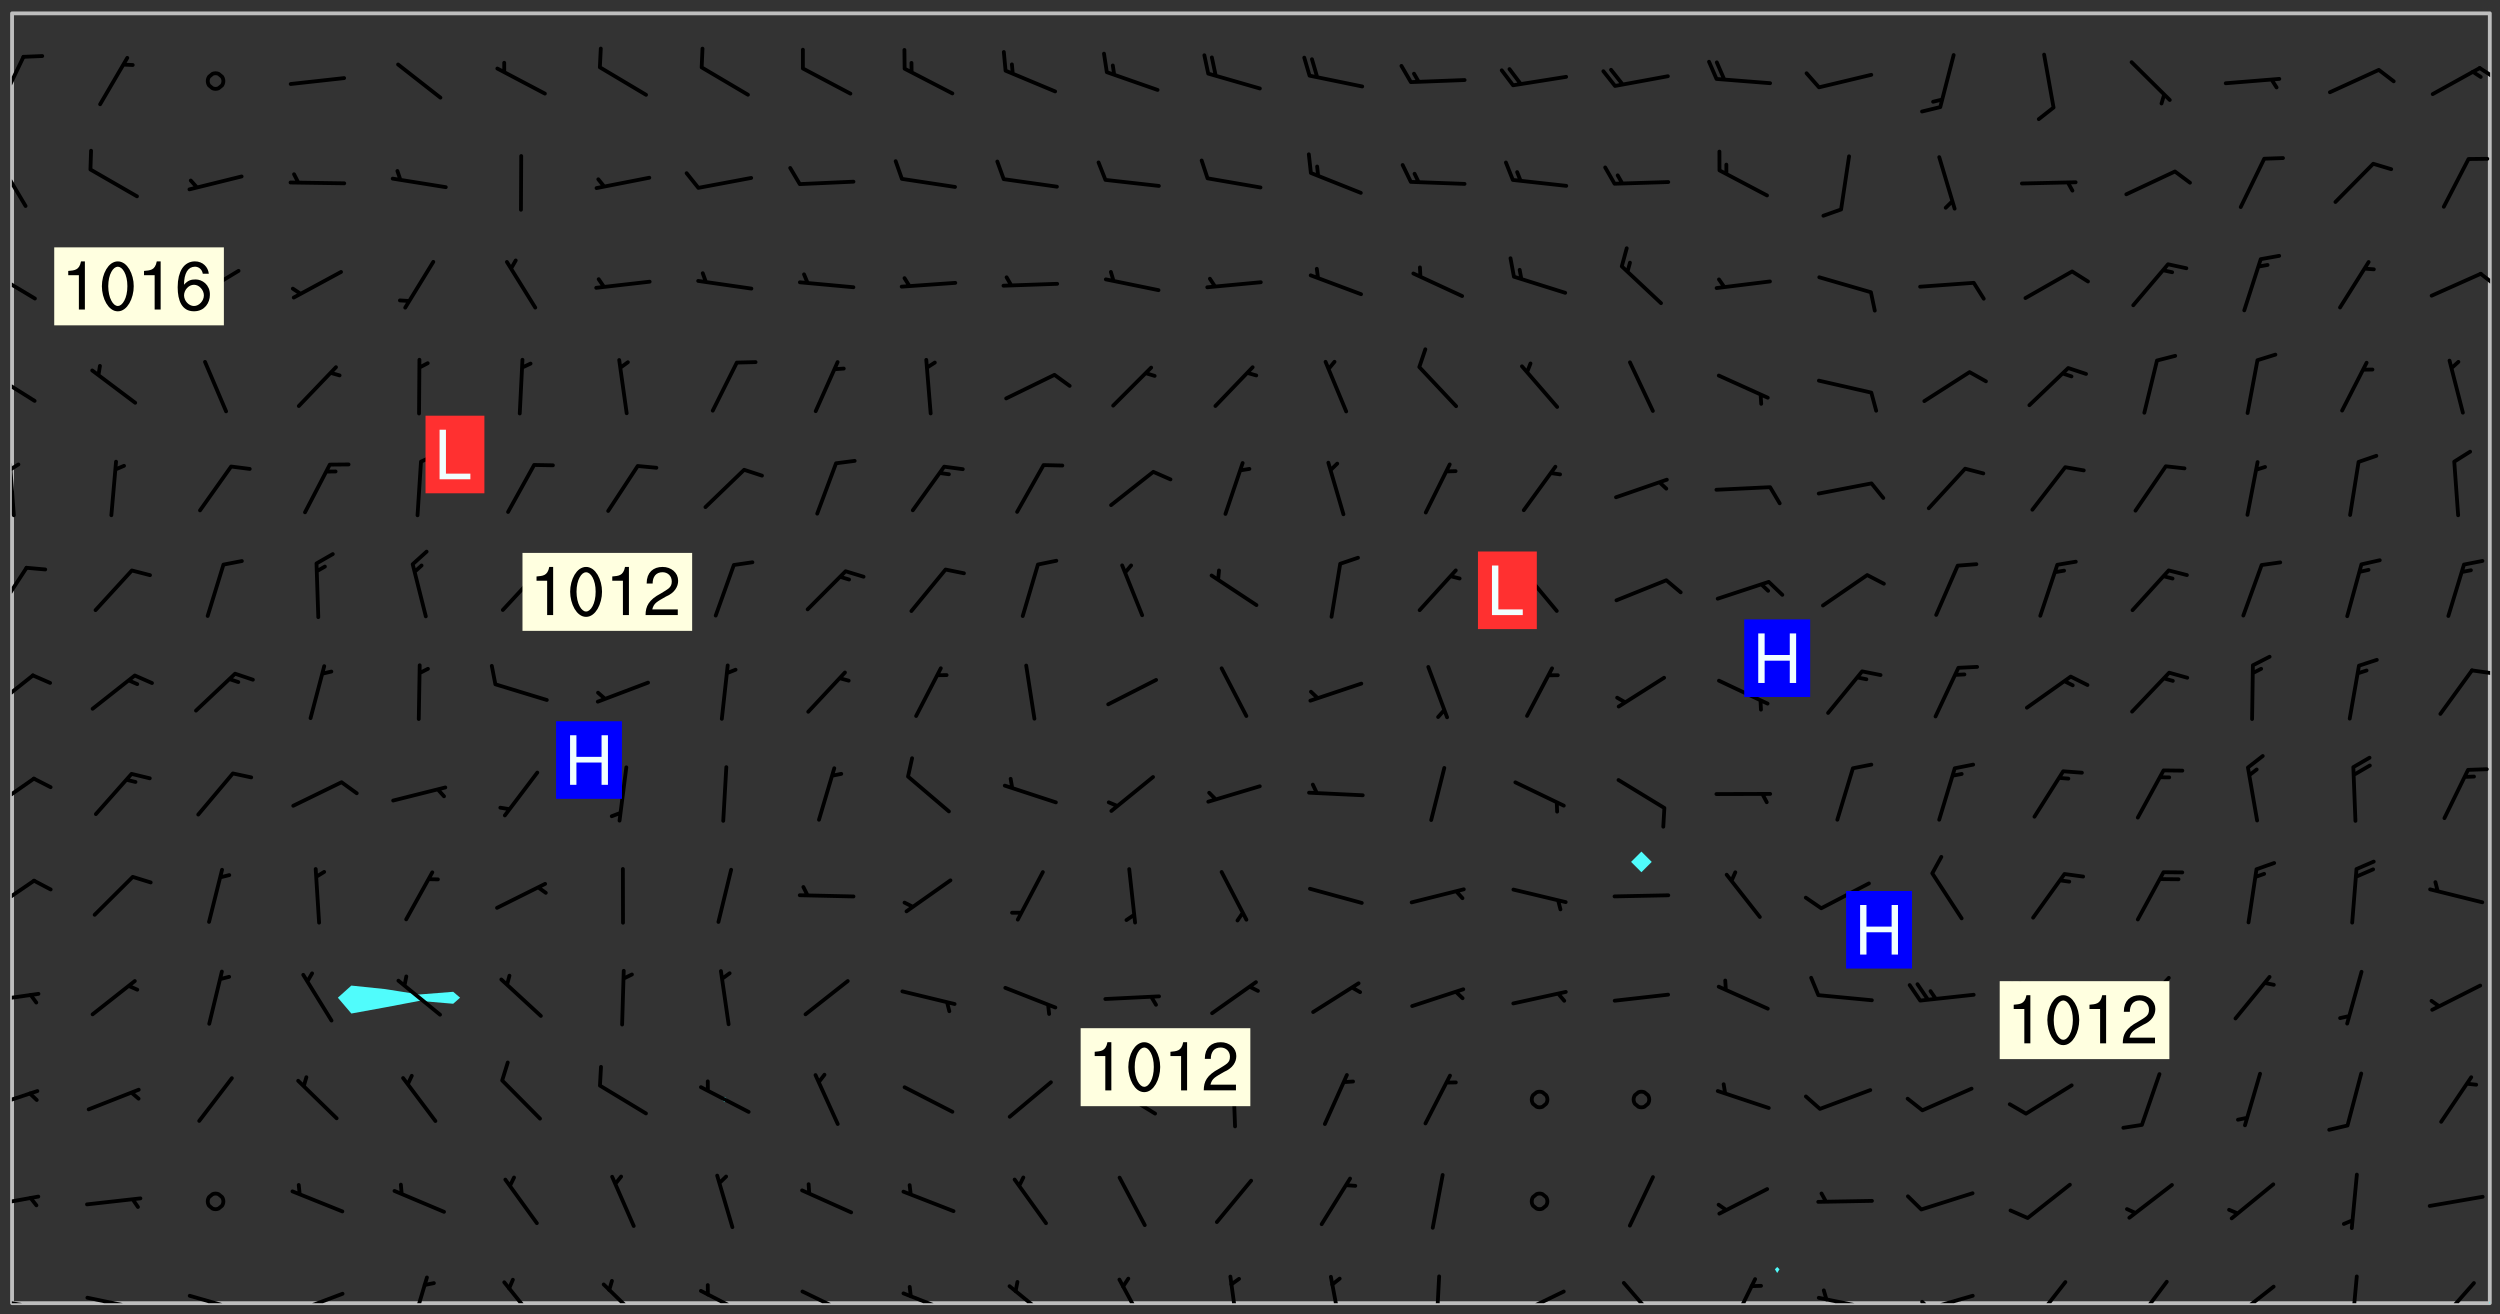 <svg xmlns="http://www.w3.org/2000/svg" role="img" xmlns:xlink="http://www.w3.org/1999/xlink" viewBox="142.45 309.95 326.84 171.84"><rect x="142.45" y="309.95" width="326.84" height="171.84" fill="#333333" stroke="none"/><defs><clipPath id="a"><path d="M144 311.672h1v168.656h-1zm0 0"/></clipPath><clipPath id="b"><path d="M144 311.672h324v168.656H144zm0 0"/></clipPath><clipPath id="c"><path d="M467 480h1v.328h-1zm0 0"/></clipPath><clipPath id="d"><path d="M467 311.672h1v168.656h-1zm0 0"/></clipPath><clipPath id="e"><path d="M144 479h4v1.328h-4zm0 0"/></clipPath><clipPath id="f"><path d="M147 480h2v.328h-2zm0 0"/></clipPath><clipPath id="g"><path d="M153 479h9v1.328h-9zm0 0"/></clipPath><clipPath id="h"><path d="M159 480h2v.328h-2zm0 0"/></clipPath><clipPath id="i"><path d="M167 479h8v1.328h-8zm0 0"/></clipPath><clipPath id="j"><path d="M172 480h2v.328h-2zm0 0"/></clipPath><clipPath id="k"><path d="M180 478h8v2.328h-8zm0 0"/></clipPath><clipPath id="l"><path d="M196 476h3v4.328h-3zm0 0"/></clipPath><clipPath id="m"><path d="M208 477h6v3.328h-6zm0 0"/></clipPath><clipPath id="n"><path d="M221 477h6v3.328h-6zm0 0"/></clipPath><clipPath id="o"><path d="M233 478h8v2.328h-8zm0 0"/></clipPath><clipPath id="p"><path d="M247 478h7v2.328h-7zm0 0"/></clipPath><clipPath id="q"><path d="M260 478h8v2.328h-8zm0 0"/></clipPath><clipPath id="r"><path d="M274 477h7v3.328h-7zm0 0"/></clipPath><clipPath id="s"><path d="M288 476h5v4.328h-5zm0 0"/></clipPath><clipPath id="t"><path d="M303 476h2v4.328h-2zm0 0"/></clipPath><clipPath id="u"><path d="M316 476h2v4.328h-2zm0 0"/></clipPath><clipPath id="v"><path d="M329 476h2v4.328h-2zm0 0"/></clipPath><clipPath id="w"><path d="M340 478h8v2.328h-8zm0 0"/></clipPath><clipPath id="x"><path d="M354 477h6v3.328h-6zm0 0"/></clipPath><clipPath id="y"><path d="M368 476h5v4.328h-5zm0 0"/></clipPath><clipPath id="z"><path d="M379 479h9v1.328h-9zm0 0"/></clipPath><clipPath id="A"><path d="M380 478h2v2.328h-2zm0 0"/></clipPath><clipPath id="B"><path d="M393 479h8v1.328h-8zm0 0"/></clipPath><clipPath id="C"><path d="M393 479h2v1.328h-2zm0 0"/></clipPath><clipPath id="D"><path d="M407 477h6v3.328h-6zm0 0"/></clipPath><clipPath id="E"><path d="M421 477h5v3.328h-5zm0 0"/></clipPath><clipPath id="F"><path d="M433 477h7v3.328h-7zm0 0"/></clipPath><clipPath id="G"><path d="M449 476h2v4.328h-2zm0 0"/></clipPath><clipPath id="H"><path d="M460 477h7v3.328h-7zm0 0"/></clipPath><clipPath id="I"><path d="M144 466h4v2h-4zm0 0"/></clipPath><clipPath id="J"><path d="M144 452h4v4h-4zm0 0"/></clipPath><clipPath id="K"><path d="M144 439h4v3h-4zm0 0"/></clipPath><clipPath id="L"><path d="M144 424h4v6h-4zm0 0"/></clipPath><clipPath id="M"><path d="M144 411h4v6h-4zm0 0"/></clipPath><clipPath id="N"><path d="M144 398h3v5h-3zm0 0"/></clipPath><clipPath id="O"><path d="M465 397h3v2h-3zm0 0"/></clipPath><clipPath id="P"><path d="M144 383h3v8h-3zm0 0"/></clipPath><clipPath id="Q"><path d="M144 370h1v8h-1zm0 0"/></clipPath><clipPath id="R"><path d="M144 370h2v2h-2zm0 0"/></clipPath><clipPath id="S"><path d="M144 358h4v5h-4zm0 0"/></clipPath><clipPath id="T"><path d="M144 345h4v5h-4zm0 0"/></clipPath><clipPath id="U"><path d="M466 345h2v3h-2zm0 0"/></clipPath><clipPath id="V"><path d="M144 330h3v8h-3zm0 0"/></clipPath><clipPath id="W"><path d="M144 317h2v7h-2zm0 0"/></clipPath><clipPath id="X"><path d="M466 318h2v3h-2zm0 0"/></clipPath><g id="Y" clip-path="url(#clip1)"><path fill="#fff" fill-opacity="0" fill-rule="evenodd" d="M0 0h1000v1000H0zm0 0"/><path fill="#d3d3d3" fill-opacity="0" fill-rule="evenodd" d="M162.152 355.867l-.234.293.059.234.117.172.176.234.293.348.113.059.117-.172.059-.234.176-.176.465-.176h.699l.234.293.289.816.059.176.176.23.352.234.699.699.172.176.234.348.234.41.289.582.41.465.23.234.234.176.117.23.176.293.172 1.164v.234l.059.289.059.117.117.117.348.41.117.172.176.176.176.234.117.172.172.352.059.234.234.406.234-.059-.176.176-.059.93h-.582l-.234-.113-.348.113-.117.117-.059.293-.059.176-.117.172-.465.293-.059.234-.059.113v.645l.059.172v.41l.059.059v.406l.059.406.117.176.059.059.23.641-.059.293v.699l-.059.582v.234l-.059.23-.055.352v1.922l.055.117h.426l-.367.117-.023.352.891 1.168 1.742.539 1.34.359v.539l.09.809.535.715 1.52.27.891-.086.09 1.164.535.18 1.16-.18 2.055-.984 1.16-.363 1.879-.176 1.695-.18-.18.719-1.516.086-1.25.09-.805.27-1.074.809.27.719.535.898-.18.625-.266.809.266 1.078.625.898.805.18 1.25-.18-.266.723.098.504.055.293v.172l.059.293v.406l.176.117.352.117h.406l.293-.176.113-.117.059-.117.117-.23.059-.176.352-.465.23-.176.176-.059.176.059.059.176.117.988.055.469.059.172.117.234.176.059.816.059h.289l.117.234.059.406.059.352v1.105l.117.293.117.348.289.699.176.352.582.754.352.176.172.059.469.234.641.465.348.234.293.176.293.055.23.062.816.348.293.176.113.172.352.352.117.176.523.641v.289l.059.352v.348l.059.352.059.289.117.059.172.059h.176l.582.234.176.117.176.289.176.234.113.234.293.23.117.117v.41l.059.055.289.234.234.117.059.117.117.172.059.117.23.234.059.176.234.059.117.059-.117.113-.059.117v.117l-.117.293-.117.289v.582l.176.117.117.059.059.117.117.117.113.059.176.348.059.352.059.406v.176l-.059.176-.117.699v.172l.117.176.293.293h.406l.176.117.117.172.117.293v.234h-.527l-.23-.234h-.234l-.176.059-.059.699.059.348.117.176.176.41.117.23.289.469.176.055h.523l.234.059.758.641.059.293v.234l.059.059.23.348v.352l-.117.172v.293l.293.289.293.176.172.059.293.176.293.117.582.406.289.234.293.176.219.16.016.012.23.176.641.523.176.234.117.176.176.176.113.172v.641l.117.176.469.117.582.117.234.059.23.113.293.117.113.059.586.352.289.172.176.062.176.055.176.059.699.352.289.176.234.055.289.176.234.117.641.406.293.117.172.059.234.059.41.059.23.059.234.117.059.172-.41.176.469.059.059.293.113.234.176.055.234.059.176.059.406.117.641.234.117.172.059.234v.176l-.059.117-.059.406.234.234.117.059.348.117.641.23.176.117.289.117.176.176.234.465.582 1.105.176.176.348.176.176.117.352.117 1.047.523.234.059.465.113.293.059.465.176.758.582.234.234.348.465.176.176.289.234.816.699.293.176.289.289.293.176.293.289.695.641.176.176.293.234.289.234.469.289.641.582.348.234.234.293.348.348.352.465.934.992.348.406.117.176.234.059.113.117.645.176.23.113.234.059.293.176.23.117.934.699.406.406.234.176.406.176.234.117.816.348.348.234.234.117.293.289.23.117.758.352.352.172.23.059.293.117.234.059.871.176h.816l.469.23.172.059.875.699.465.117.293.059.176.059.23.059.469.059.348.059.352.059.406.059h.293l.172.059v.23l.176.176h.293l.348.059.352.059.699.117h.641l.465-.234.293-.176.172-.117.41-.172.289-.176.934-.465.469-.293.523-.293.465-.172.465-.176 1.051-.465.289-.117.41-.117.289-.117.527-.176 1.516-.699.582-.348.289-.059.293-.059.348-.117.875-.23.352-.117h.113l.234-.059.875-.234.234-.059h.812l.352-.059.816-.117.172-.059.352-.055.293-.059.23-.059.816-.176.176-.059h.348l.234-.059.465-.117.758-.172.234-.059h.348l.41-.117.289-.059 1.285-.059h.289l.41-.059.23-.059h.176l.875-.117h.406l.41-.117h.348l.352-.113.871-.059h1.75l1.047.289.41.117.289.117.352.117.289.117 1.051.172.289.059h.293l.293.059.172.059.41.059.172.059.117.059h.117l.117.059.352.059h.113l.41.066 1.922.395 1.926.395 1.52.449 1.695.719 2.145.805 1.605-.719 1.43-.805 1.16-1.078 1.25-.449 3.035-.719 1.875-.359 2.145-1.348 2.234-1.254 2.5-1.258 1.695-.449 1.785-.18 1.16-.27.625.539 1.34-.27.715-.988.984-1.344.445-.18.805-.359 1.875-.539 1.785-.449 1.25-.27 1.16-.09 1.699-.09 1.961-.27 1.25-.09h.539l.625-.09h.891l2.145-.18 2.41-.18 2.59-.09 1.695.18 1.609.09 1.43.359 1.16.719 1.875.988 1.16 1.527.266.715.629.09.355.898.535.539.535 1.527 1.074.359h.535l-.805.535.09 1.707.715 2.695.891.805.895.988.715 1.258 1.785.539 1.52-.18.355 1.344 1.609-.805.98-.539.27.27.316-.215.219-.145.801.449.449-.359h.355l.535-.27.539-.719.535-.27.625-.988 1.16.449.84.371 1.395.617 1.695-.18h1.605l1.785.09.18-1.707.535-1.344.805.27.492.848.402.406-.09.539v.359l.715.449.711-.27h1.43l.359.988.445 1.258.715 1.344 1.25.629 1.695.629.715-.18.18-.539.98-.09.449.359.086 1.258-.266.629-.535.18v.539l.715.984.266.539.984.988.801 1.078-.266.359-.09.898-.625 2.332-.355 2.066-.09 1.793-.18.719-.09.539v1.438l-.98 1.883-.359 1.707-.535.898-.805 1.168-.266.539 2.055 1.254.086.359-.355.539-.09-.18v.809l.09 1.438-.445.715-1.074.094-.266.715.535.898.805.719 1.16.809 1.34.27.445.359-.355.449-1.789-.09-1.25-.449-.715-.719-.625-.09-.176 3.59-.188 1.309h89.359V311.703h-55.27v49.082l.762.125 3.289.543 2.023 2.836v2.754l2.352.332 2.348.332h4.051l-1.379 4.16-2.023.707-2.023.703-.543.344-2.594 1.617-.188.117-2.023-2.078-.73-2.742-2.672-2.078-1.375-3.5-.066-.082-1.957-2.672 2.75-1.418v-49.082H294.422v91.414l.117.031.133.012.074.074.105.047.09.059.086.059.09.059.297.297.059.09.031.117.027.117.016.137-.031.117-.059.09-.059.086-.043.105-.047.102-.027.121v.145l.176.27.148.148.074.086.074.074.043.105.062.09.059.086.043.105.059.09.047.102.043.105.059.086.117.18.074.074.062.086.059.09.043.105.059.09.059.086.062.09.059.09.043.102.117.18.074.074.059.086.074.074.09.059.105.047h.148l.133-.016.133.016.102-.047.074-.074.047-.102-.016-.133v-.148l-.047-.105-.027-.117-.047-.102-.027-.121-.043-.102-.062-.09-.043-.102-.043-.105-.031-.117-.016-.133-.012-.137.086-.059.059-.086.121-.031.043.105.016.133v.117l.059.102.059.09.09.059.148.148.059.09.043.105-.012.102.086.059.105.047.086.059.09.059.074.074-.117.027-.105.047-.086.059-.074.074-.059.09-.062.086-.027.121-.047.102-.043.105-.031.117-.012.133-.016.133v.148l.027.117.047.105.043.102.059.09.074.074.09.059.074.074.09.059.059.09.043.105.047.102.117.031.133.016h.148l.117-.031.105.043.043.105.047.102.027.121L299.5 410l.027.117.031.121.027.117.105.043.102.047.133-.016.148.148.062.086.074.074.07.074.09.062.105.043.102.043.117.031.137.016.117-.031.074-.074.027-.117-.012-.133-.031-.121-.027-.117.043-.105h.117l.09.062.117.027h.148l.133.016h.148l.133.016.133-.016h.148l.133-.016.133-.012.137.012.117-.027.133-.016.191-.059-.059.176-.016.133-.027.121-.016.133-.059.086-.133.016-.105.047-.105.043-.117.031-.117.027-.266.031h-.148l-.133.016-.074.074.059.086.148.148.117.18.074.07.09.062.09.059.086.059.09.059.102.043.105.062.105.043.086.059.105.047.102.043.18.117.059.09-.043.102-.047.105.016.133.223.223.059.09.043.102.031.121.043.102.016.133.031.117.012.137.031.117.148.148.102.043.105.043.117.031.133.016.137.016h.117l.117-.031.09-.059.043-.105.047-.102.043-.105.031-.117.012-.133v-.148l-.012-.133-.016-.133-.031-.117-.043-.105-.047-.105-.043-.102-.043-.105-.016-.133.016-.133.027-.117.031-.117.027-.121.047-.102.09-.059.086-.062.074-.074.09-.059.223-.223.059-.086.074-.074.117-.18.059-.086v-.148l-.074-.074-.102-.047-.105-.043-.102-.043-.059-.09-.047-.105-.027-.117.09-.059.117-.031.102-.043.18-.117.148-.148.012-.133-.012-.105-.09-.059-.133.016h-.148l-.133.016-.133-.016-.121-.031-.086-.059-.074-.074-.059-.09-.062-.086-.117-.18-.059-.086.031-.121.086-.059.121-.031.059-.086v-.121l-.031-.117-.059-.09-.059-.086-.047-.105-.027-.117-.016-.133.059-.09.074-.074.09-.059.117-.18.074-.074.059-.086.148-.148.121-.031.133-.016.133.016.074.074.043.105.016.133-.031.117-.117.031-.133.012-.148.148-.043.105-.047.102-.027.121-.031.117v.148l.031.117.043.105.059.09.074.07.074.074.117.031.121.027.117-.027.133-.016h.117l.09.059.074.074.047.105.059.086.102.047.133.016.105.043.086.059-.012.105-.074.074-.18.117-.059.09-.09.059-.07.074-.074.074-.062.09-.027.117-.016.133.016.133-.016.133v.148l.016.133.027.117.031.121.074.074.09.059.086.059.09.059.117.031v.086l-.102.047-.09.059-.266.031-.117.027h-.148l-.105.043-.102.047-.059.09-.062.234-.012.133-.031.121-.016.133v.293l-.012.133.012.137.016.133.133.016.133.012.121.031.086.059.074.074.047.105.043.102.016.133v.445l-.016.133v.445l.031.266.027.117.016.133.031.117.086.211.031.266v.148l-.031.117-.027.117-.031.121-.027.117-.031.117-.031.121-.012.133-.016.133.09.059.117-.031.102.016.047.105-.031.266v.441l-.043.105-.047.105-.043.102-.043.105-.059.086-.031.121-.043.117-.031.117-.016.133.016.133.059.09.105.047.086.059.059.086-.012.137-.031.117-.043.102v.445l-.016.133v.148l-.031.117-.043.105-.027.117-.047.105-.043.102-.031.121-.027.117-.031.133-.031.117-.027.117-.043.105-.031.117-.031.121-.012.133-.016.133v.297l.027.117v.148l.047.398.027.117.059.09.121.031h.148l.133-.016.059.09v.117l-.059.09-.09.059-.102.043-.105.047-.09.059-.086.059-.137.016-.117-.031-.133-.016-.102.047-.062.086-.012.137-.016.133-.031.117-.027.117-.016.133-.031.121v.297l.016.133.031.117v.148l.012.133v.148l-.027.117-.047.102-.027.121-.031.117-.059.09-.074.074-.102.043-.105.047-.117.027-.121.031-.102-.047.059-.086.105-.047.027-.117.031-.117.027-.121.031-.117v-.148l.016-.133-.031-.117-.043-.105-.105.016-.074.074-.102.043-.09.062-.074.074-.043.102-.016.133-.031.117L304.25 426l-.031.117-.027.117-.031.121-.027.117-.031.117-.043.105-.09.059h-.09l-.117-.031-.031-.086.016-.137-.031-.117v-.148l-.012-.133v-.148l-.062-.234-.027-.121-.043-.102-.047-.105-.059-.086-.059-.09-.043-.105-.062-.086-.148-.148-.07-.074-.105-.047-.105-.043-.102-.043-.297-.297-.09-.074-.086-.059-.105-.043-.09-.062-.086-.059-.105-.043-.09-.059-.086-.062-.074-.07-.105-.047-.086-.059-.105-.043-.09-.062-.102-.043-.105-.043-.086-.059-.105-.047-.105-.043-.102-.047-.09-.059-.102-.043-.105-.043-.09-.062-.117-.027-.133-.016-.133.016H299.75l-.133.016-.117-.031-.09-.059-.074-.074-.09-.059-.102-.047h-.148l-.121-.027-.102-.043-.074-.074-.117-.18-.09-.059-.102-.043-.09-.062-.105-.043-.09-.059-.086-.059-.105-.047-.059-.086-.059-.09-.043-.105-.047-.102-.074-.074-.086-.059-.074-.074-.09-.059-.223-.223-.043-.105-.031-.266.105-.043h.145l.105.043.074.074.09.059.086.059.105.047.09.059.148.148.07.074.148.148.062.086.074.074.086.059.074.074.09.062.09.059.086.059.27.176.102.047.105.043.102.043.047-.074.059-.086.074-.074.07-.074.105.043.074.074.059.09.043.102.047.105.043.105.121.027.117-.027.074-.09.043-.105.059-.09.074-.074.105-.043.117-.027.133.012.09.059.148.148.059.09.043.105.047.102.043.105.043.102.105.047.105.043.133.016.086-.059.059-.09.074-.074.105-.043.117.027.105.047.102.043.105.043.102.047.18.117v.117l-.016.133.016.133.016.137.059.086.102.047.121.027.117.031h.148l.117-.031.059-.09.18-.117.059-.09.074-.074.059-.086.117-.18.18-.117.117.031.09.059.043.074-.016.133v.117l.09.059h.148l.133-.016.133-.012.266-.031.105-.043.117-.031.121-.027.074-.074.07-.074.062-.09-.016-.105-.047-.102-.102-.043-.105-.016-.117.027-.266.031h-.148l-.074-.074-.09-.059-.117-.031-.117-.027-.133-.016h-.148l-.133.016h-.297l-.105-.047-.148-.148-.043-.102-.059-.09.223-.223.086-.059.105-.043.117-.031.133-.016.133.016.137.016.102.043.133-.012.09-.062.102-.043.062-.09-.047-.102-.09-.059-.117-.031-.102-.043-.059-.09-.062-.09v-.117l.016-.133.105-.047.074-.07v-.121l-.09-.059-.031-.117.09-.059.074-.074.043-.105.059-.09.047-.102.016-.133v-.148l-.047-.105-.043-.102-.09-.059-.133-.016-.102-.043-.137-.016-.117-.031h-.445l-.133-.016-.133-.012-.133-.016-.117-.031h-.148l-.133-.016-.133-.012-.266-.031-.121-.043-.086-.059-.074-.074v-.148l.012-.133.105-.047.102-.043.133-.016h.152l.133-.016h.293l.121.031.102.043.09.059.234.062.121-.047.09-.059.102-.043.133-.016.105.043.102.047.133.012.121-.027h.145l.121-.031.117-.027.105-.047.074-.074.086-.059.148-.148.059-.086.047-.105.027-.117.016-.105-.102-.043-.09-.059-.117-.031-.105-.043-.09-.062-.074-.086-.074-.074-.102-.043-.105-.047-.102-.043-.059-.09-.047-.102-.086-.211-.062-.086-.059-.09-.074-.074-.086-.059h-.27l-.117.031-.09.059-.102.043-.133.016-.105-.016-.027-.117-.062-.09-.117-.031-.102-.043-.148-.148-.031-.117-.016-.105.074-.074.18-.117.117-.027.117-.031.137.016.102.043.105.043.102.047.105.043.117.031.133.016.117.027.133.016.105-.016.09-.059-.074-.074-.105-.043-.074-.074-.074-.09-.148-.148-.086-.059-.09-.059-.074-.074-.09-.059-.102-.047-.121-.027-.102-.047-.105-.043-.117-.031-.102-.043-.121-.031h-.148l-.117.031-.105.043-.086.062-.18.117-.086.059-.09.059-.105.047-.086.059-.105.043-.102.043-.105.047-.074.074-.059.09-.059.086-.047.105-.059.086-.074.074-.133-.012-.117-.031h-.117l-.074.074-.09.059-.074.074-.09.059-.086.059-.105.047-.102.043-.137.016-.102-.043-.148-.148-.105-.047h-.086l-.105.047-.102.043-.121.031-.117-.031-.074-.074v-.117l.031-.121.074-.07.059-.09.074-.074.117-.031.105-.043h.293l.133-.016.137-.016.102-.043.09-.059.102-.047.09-.059.133-.012.09.059.133.012.09-.059.086-.059.105-.043.09-.059.086-.062.09-.059.148-.148.059-.086.059-.09.105-.043.133-.016.117.027.121.031.059-.059.059-.09.031-.266.027-.117.105.012.133.016.102-.043.09-.059.059-.09.074-.074.059-.09.047-.102.012-.133-.012-.133-.047-.105-.148-.148-.059-.09-.059-.086-.043-.105v-.445l.016-.133v-.148l.012-.133-.059-.059-.09.059-.102-.043-.18-.117-.086-.059-.062-.09-.059-.09-.074-.074-.086-.059-.121.031-.102.012-.105.047-.086.059-.105.043-.148.148-.09.059-.086.059-.09.062-.105.043-.133.016v-.121l.105-.043.117-.031.074-.07.043-.105v-.148l-.027-.117-.148-.148-.133-.016h-.148l-.117.031-.105.043-.102.043-.09.062-.117.027-.074-.074.012-.133-.043-.102-.043-.105-.09-.059-.117.027-.121.031-.117.031-.102.043-.121.031-.102.043-.105.043-.09.059-.102.016v-.117l.016-.133-.059-.09-.074.043-.148.148-.059.09-.074.074-.047.105-.043.102-.074.074-.059.09-.074.074-.059.086-.074.074-.09.062-.074.07-.074.074-.102.016-.133.016-.105-.043v-.121l.148-.148.043-.102.059-.09.047-.102.043-.105.059-.09.031-.117.043-.102.031-.121.027-.117.047-.105.043-.102.043-.105.074-.07.09-.062.09-.059.102-.043h.297l.266-.031.105-.043-.074-.074-.117-.031-.105-.043-.09-.059-.102-.047-.09-.059-.102-.043-.105-.043-.09-.062-.086-.059-.105-.043-.102-.043-.121-.031-.117-.031-.102-.043L297.5 410.25l-.102-.043-.09-.059-.043-.105-.016-.133.102-.043.133-.016.137.016.133-.016.102-.043.059-.09.016-.105-.09-.059-.074-.074-.102-.043-.09-.059-.148-.148-.043-.105-.016-.133v-.293l-.059-.09-.09-.059-.074-.074-.043-.105-.031-.117-.059-.09-.074-.074-.117-.027-.074-.074-.09-.059-.09-.062-.086-.059-.074-.074-.059-.086-.047-.105-.086-.059-.148-.148-.195-.059-.133.016-.102.043-.074.074-.047.102-.043.105-.059.09-.059.086-.297.297-.09.059h-.086l-.062-.086-.043-.105.031-.117.059-.09.027-.117-.012-.133-.09-.062-.105.047-.117.027-.117.031-.27.176-.102.047-.117.027-.105.047-.09.059-.102.043-.059-.086-.047-.105.016-.133.047-.105.07-.074.074-.07.059-.09v-.148l-.043-.105h-.238l-.102.047-.031.117-.027.117-.031.121-.074.043-.133.016-.074-.047-.043-.102-.043-.105-.047-.102-.043-.105-.121.031-.102.043-.133.016-.117.031-.105.043-.09.059-.102.047-.121.027-.133.016-.102-.043-.059-.09-.047-.105-.043-.102-.043-.105v-.117l.059-.09.086-.059.18-.117.102-.047.105-.043.105-.059.102-.043.09-.062.102-.043.105-.059.102-.047.09-.059.105-.043.102-.043.09-.062.102-.043.137-.016.117.031.102.043.121.031.102.043.105.047.102.043.105.043.102.047.105.043.102.043.105.047.086.059.105.043.117.031.105.043.102.047.09.059.105.043.102.043.105.047.117.027.102.047.121.027h.148l.086-.059.016-.102.059-.09-.027-.117-.074-.074-.117-.18-.074-.074-.09-.074-.18-.117-.086-.059-.105-.043-.102-.047-.27-.176-.059-.09-.074-.074-.059-.09-.043-.102-.031-.117-.016-.137v-.562l-.012-.133-.016-.133-.031-.117-.016-.133-.012-.133-.031-.121-.223-.223-.059-.086-.016-.105.031-.117.133-.016v-91.414H172.992v1.453l-.059.234-.352 1.051-.172.523-.117.348-.176.41-.117.172-.234.293-.23.059h-.352l-.117.059-.23.406v.293l.117.176.23.23.117.234.641.758.293.465.176.234.23.352.234.348.641.816.176.465.172.41.117.695.176.469.117 1.398.059.465v.875l.117 1.047v4.781l-.059.465-.352 1.281-.176.523-.113.41-.352.93L172.934 336l-.234.582-.117.176-.172.348-.176.406-.352.816-.059.293-.113.293-.117.289-.059.176-.117.875-.059.406-.059.117-.059.176-.059.172-.23.527-.117.172v.234l-.117.234-.059.172-.176.586v.289l-.059.176v.293l-.059.113-.059.527v.172l-.055.234v2.621l-.176.816-.117.176-.176.234-.117.172-.113.234-.586.934-.23.289-.293.465-.176.234-.289.352-.352.699-.113.23-.176.41-.176.23-.406.527-.816.699-.293.172-.289.234-.176.117-.176.176-.523.406-.527.176-.172.176-.234.055-.641.176h-.758m12.211 31.023l-1.074.449.359.895 1.25-.715.445-.539-.98-.09"/><path fill="#d3d3d3" fill-opacity="0" fill-rule="evenodd" d="M201.508 416.598h-.895l.449.629.98.359.805-.09.445-.988-.176.09-.715-.355-.895.355m154.621 59.07l-.059-.523v-.293l.113-.293.059-.23.469-.469h.113l.117-.113.117-.059h.176l.234-.059h.348l.234.059.117.059.23.172.059.176.117.582v.293l-.117.176-.172.289-.176.176-.527.523-.23.234-.117.059h-.176l-.117-.059-.406-.293-.176-.117-.117-.059-.059-.113-.055-.117m6.641-10.957l-.059-.172v-1.109l.059-.172.176-.059.172-.059h.176l.234-.059.117.059.059.699-.059.172-.117.176-.117.059-.234.523-.113.059h-.234l-.059-.117m9.613-14.391l-.117-.176v-.699l.293-.875.117-.172.176-.352.113-.23.117-.293.352-.758.117-.23.172-.234h.176l.117-.059h.641l.117.059.234.234.172.113.352.293.117.117.113.176v.113l.117.059.117.117v.699l-.059.176v.23l-.059.176-.348 1.051-.117.23-.117.234-.117.059-.23.234-.641.289h-.875l-.41-.117-.641-.465"/><path fill="none" stroke="#bebebe" stroke-linecap="round" stroke-linejoin="round" stroke-miterlimit="10" stroke-width=".5" d="M467.957 311.695H144.027v168.625h323.93v-168.625"/><g clip-path="url(#a)"><path fill="#fff" fill-opacity="0" fill-rule="evenodd" d="M144 475.891v4.438h.004H144V311.672h.004H144v164.219"/></g><g clip-path="url(#b)"><path fill="#fff" fill-opacity="0" fill-rule="evenodd" d="M144.004 480.328V311.672h44.379v127.129l-1.762 1.582 1.762 2.07 4.438-.809 4.441-.844 4.438.375.902-.793-.902-.77-4.438.352-4.441-.703-4.438-.461v-127.129h48.824v141.691l-.406.336.406.34.34-.34-.34-.336v-141.691h119.836v109.609l-1.352 1.348 1.352 1.352 1.348-1.352-1.348-1.348V311.672h17.75v163.918l-.297.301.297.484.305-.484-.305-.301V311.672h93.203V480.133l-.176.195h-323.816"/></g><path fill="#50fcfc" fill-rule="evenodd" d="M188.383 442.453l-1.762-2.07 1.762-1.582 4.438.461 4.441.703 4.438-.352.902.77-.902.793-4.438-.375-4.441.844-4.438.809m48.824 11.586l-.406-.34.406-.336.34.336-.34.34m119.836-30.059l-1.352-1.352 1.352-1.348 1.348 1.348-1.348 1.352m17.75 52.395l-.297-.484.297-.301.305.301-.305.484"/><g clip-path="url(#c)"><path fill="#50fcfc" fill-rule="evenodd" d="M467.996 480.133v.195h-.176l.176-.195"/></g><g clip-path="url(#d)"><path fill="#fff" fill-opacity="0" fill-rule="evenodd" d="M467.996 311.672H468V480.133 311.672h-.004"/></g><g clip-path="url(#e)"><path fill="none" stroke="#000" stroke-linecap="round" stroke-linejoin="round" stroke-miterlimit="10" stroke-width=".5" d="M147.453 480.969l-6.906-1.281"/></g><g clip-path="url(#f)"><path fill="none" stroke="#000" stroke-linecap="round" stroke-linejoin="round" stroke-miterlimit="10" stroke-width=".5" d="M147.453 480.969l.738 2.34"/></g><g clip-path="url(#g)"><path fill="none" stroke="#000" stroke-linecap="round" stroke-linejoin="round" stroke-miterlimit="10" stroke-width=".5" d="M160.754 481.047l-6.879-1.438"/></g><g clip-path="url(#h)"><path fill="none" stroke="#000" stroke-linecap="round" stroke-linejoin="round" stroke-miterlimit="10" stroke-width=".5" d="M159.754 480.836l.344 1.18"/></g><g clip-path="url(#i)"><path fill="none" stroke="#000" stroke-linecap="round" stroke-linejoin="round" stroke-miterlimit="10" stroke-width=".5" d="M174.008 481.301l-6.754-1.945"/></g><g clip-path="url(#j)"><path fill="none" stroke="#000" stroke-linecap="round" stroke-linejoin="round" stroke-miterlimit="10" stroke-width=".5" d="M173.023 481.02l.254 1.199"/></g><g clip-path="url(#k)"><path fill="none" stroke="#000" stroke-linecap="round" stroke-linejoin="round" stroke-miterlimit="10" stroke-width=".5" d="M187.234 479.09l-6.578 2.48"/></g><g clip-path="url(#l)"><path fill="none" stroke="#000" stroke-linecap="round" stroke-linejoin="round" stroke-miterlimit="10" stroke-width=".5" d="M198.266 476.961l-2.012 6.734"/></g><path fill="none" stroke="#000" stroke-linecap="round" stroke-linejoin="round" stroke-miterlimit="10" stroke-width=".5" d="M197.973 477.941l1.203-.242"/><g clip-path="url(#m)"><path fill="none" stroke="#000" stroke-linecap="round" stroke-linejoin="round" stroke-miterlimit="10" stroke-width=".5" d="M208.375 477.59l4.398 5.48"/></g><path fill="none" stroke="#000" stroke-linecap="round" stroke-linejoin="round" stroke-miterlimit="10" stroke-width=".5" d="M209.016 478.387l.484-1.129"/><g clip-path="url(#n)"><path fill="none" stroke="#000" stroke-linecap="round" stroke-linejoin="round" stroke-miterlimit="10" stroke-width=".5" d="M221.375 477.875l5.031 4.906"/></g><path fill="none" stroke="#000" stroke-linecap="round" stroke-linejoin="round" stroke-miterlimit="10" stroke-width=".5" d="M222.105 478.59l.348-1.18"/><g clip-path="url(#o)"><path fill="none" stroke="#000" stroke-linecap="round" stroke-linejoin="round" stroke-miterlimit="10" stroke-width=".5" d="M234.086 478.715l6.242 3.227"/></g><path fill="none" stroke="#000" stroke-linecap="round" stroke-linejoin="round" stroke-miterlimit="10" stroke-width=".5" d="M234.992 479.184l-.012-1.227"/><g clip-path="url(#p)"><path fill="none" stroke="#000" stroke-linecap="round" stroke-linejoin="round" stroke-miterlimit="10" stroke-width=".5" d="M247.359 478.793l6.32 3.07"/></g><g clip-path="url(#q)"><path fill="none" stroke="#000" stroke-linecap="round" stroke-linejoin="round" stroke-miterlimit="10" stroke-width=".5" d="M260.566 479.039l6.539 2.578"/></g><path fill="none" stroke="#000" stroke-linecap="round" stroke-linejoin="round" stroke-miterlimit="10" stroke-width=".5" d="M261.52 479.414l-.141-1.219"/><g clip-path="url(#r)"><path fill="none" stroke="#000" stroke-linecap="round" stroke-linejoin="round" stroke-miterlimit="10" stroke-width=".5" d="M274.434 478.102l5.434 4.457"/></g><path fill="none" stroke="#000" stroke-linecap="round" stroke-linejoin="round" stroke-miterlimit="10" stroke-width=".5" d="M275.227 478.75l.238-1.203"/><g clip-path="url(#s)"><path fill="none" stroke="#000" stroke-linecap="round" stroke-linejoin="round" stroke-miterlimit="10" stroke-width=".5" d="M288.797 477.238l3.336 6.184"/></g><path fill="none" stroke="#000" stroke-linecap="round" stroke-linejoin="round" stroke-miterlimit="10" stroke-width=".5" d="M289.281 478.137l.68-1.023"/><g clip-path="url(#t)"><path fill="none" stroke="#000" stroke-linecap="round" stroke-linejoin="round" stroke-miterlimit="10" stroke-width=".5" d="M303.305 476.848l.953 6.961"/></g><path fill="none" stroke="#000" stroke-linecap="round" stroke-linejoin="round" stroke-miterlimit="10" stroke-width=".5" d="M303.441 477.859l.996-.715"/><g clip-path="url(#u)"><path fill="none" stroke="#000" stroke-linecap="round" stroke-linejoin="round" stroke-miterlimit="10" stroke-width=".5" d="M316.445 476.875l1.301 6.906"/></g><path fill="none" stroke="#000" stroke-linecap="round" stroke-linejoin="round" stroke-miterlimit="10" stroke-width=".5" d="M316.633 477.879l.961-.766"/><g clip-path="url(#v)"><path fill="none" stroke="#000" stroke-linecap="round" stroke-linejoin="round" stroke-miterlimit="10" stroke-width=".5" d="M330.598 476.82l-.371 7.016"/></g><g clip-path="url(#w)"><path fill="none" stroke="#000" stroke-linecap="round" stroke-linejoin="round" stroke-miterlimit="10" stroke-width=".5" d="M346.891 478.797l-6.328 3.062"/></g><g clip-path="url(#x)"><path fill="none" stroke="#000" stroke-linecap="round" stroke-linejoin="round" stroke-miterlimit="10" stroke-width=".5" d="M359.34 482.984l-4.598-5.312"/></g><g clip-path="url(#y)"><path fill="none" stroke="#000" stroke-linecap="round" stroke-linejoin="round" stroke-miterlimit="10" stroke-width=".5" d="M371.906 477.176l-3.098 6.305"/></g><path fill="none" stroke="#000" stroke-linecap="round" stroke-linejoin="round" stroke-miterlimit="10" stroke-width=".5" d="M371.453 478.094l1.227-.039"/><g clip-path="url(#z)"><path fill="none" stroke="#000" stroke-linecap="round" stroke-linejoin="round" stroke-miterlimit="10" stroke-width=".5" d="M380.23 479.621l6.883 1.414"/></g><g clip-path="url(#A)"><path fill="none" stroke="#000" stroke-linecap="round" stroke-linejoin="round" stroke-miterlimit="10" stroke-width=".5" d="M381.23 479.828l-.344-1.18"/></g><g clip-path="url(#B)"><path fill="none" stroke="#000" stroke-linecap="round" stroke-linejoin="round" stroke-miterlimit="10" stroke-width=".5" d="M393.613 481.305l6.746-1.953"/></g><g clip-path="url(#C)"><path fill="none" stroke="#000" stroke-linecap="round" stroke-linejoin="round" stroke-miterlimit="10" stroke-width=".5" d="M394.594 481.02l-.855-.879"/></g><g clip-path="url(#D)"><path fill="none" stroke="#000" stroke-linecap="round" stroke-linejoin="round" stroke-miterlimit="10" stroke-width=".5" d="M408.137 483.094l4.332-5.531"/></g><g clip-path="url(#E)"><path fill="none" stroke="#000" stroke-linecap="round" stroke-linejoin="round" stroke-miterlimit="10" stroke-width=".5" d="M421.508 483.137l4.219-5.617"/></g><g clip-path="url(#F)"><path fill="none" stroke="#000" stroke-linecap="round" stroke-linejoin="round" stroke-miterlimit="10" stroke-width=".5" d="M434.168 482.5l5.527-4.34"/></g><g clip-path="url(#G)"><path fill="none" stroke="#000" stroke-linecap="round" stroke-linejoin="round" stroke-miterlimit="10" stroke-width=".5" d="M449.926 483.828l.641-7"/></g><g clip-path="url(#H)"><path fill="none" stroke="#000" stroke-linecap="round" stroke-linejoin="round" stroke-miterlimit="10" stroke-width=".5" d="M461.238 482.965l4.645-5.273"/></g><g clip-path="url(#I)"><path fill="none" stroke="#000" stroke-linecap="round" stroke-linejoin="round" stroke-miterlimit="10" stroke-width=".5" d="M147.457 466.387l-6.914 1.254"/></g><path fill="none" stroke="#000" stroke-linecap="round" stroke-linejoin="round" stroke-miterlimit="10" stroke-width=".5" d="M146.449 466.57l.762.961m13.594-.91l-6.98.785m5.965-.672l.695 1.012m11.168-.73l-.02-.203-.059-.191-.094-.176-.461-.375-.191-.059-.199-.02-.199.02-.191.059-.457.375-.094.176-.059.191-.02.203.02.199.059.191.094.176.457.375.191.059.199.02.199-.02.191-.059.461-.375.094-.176.059-.191.02-.199m9.031-1.312l6.523 2.621m-5.574-2.238l-.129-1.219m12.52.781L200.5 468.379m-5.535-2.332l-.109-1.223m13.66-.656l4.121 5.691m-3.523-4.863l.539-1.102m12.828-.098l2.82 6.434m-2.41-5.5l.762-.961m12.559-.125l1.988 6.738M236.5 464.625l.879-.859m9.934 1.812l6.414 2.871m-5.48-2.453l-.082-1.227m12.398.973l6.547 2.547m-5.594-2.18l-.145-1.219m13.727-.73l4.105 5.707m-3.508-4.875l.543-1.102m12.582.02l3.293 6.207m13.906-5.809l-4.48 5.41m17.414-5.688l-3.715 5.965m3.176-5.098l1.223.086m11.422-1.422l-1.297 6.906m14.988-3.453l-.02-.203-.059-.191-.098-.176-.457-.375-.191-.059-.199-.02-.199.02-.191.059-.461.375-.094.176-.059.191-.02.203.02.199.059.191.094.176.461.375.191.059.199.02.199-.02.191-.059.457-.375.098-.176.059-.191.02-.199m10.781 3.172l3.02-6.348m8.68 4.781l6.25-3.215m-5.34 2.746l-1.008-.699m13.027-.375l7.023-.129m-6.004.109l-.594-1.074m13.051 2.09l6.699-2.121m-6.699 2.121l-1.75-1.719m15.656 2.836l5.516-4.355m-5.516 4.355l-2.246-.988m15.535.953l5.57-4.285m-4.762 3.66l-1.117-.508m13.688 1.215l5.441-4.449m-4.648 3.801l-1.133-.473m16.043 2.395l.664-6.996m-.566 5.977l-1.133.473m11.223-2.352l6.922-1.199"/><g clip-path="url(#J)"><path fill="none" stroke="#000" stroke-linecap="round" stroke-linejoin="round" stroke-miterlimit="10" stroke-width=".5" d="M147.336 452.59l-6.672 2.215"/></g><path fill="none" stroke="#000" stroke-linecap="round" stroke-linejoin="round" stroke-miterlimit="10" stroke-width=".5" d="M146.363 452.914l.891.844m13.332-1.344l-6.543 2.57m5.59-2.195l.934.797m12.195-2.68l-4.266 5.586m12.934-5.246l5.031 4.906m-4.301-4.191l.344-1.18m12.645.109l4.223 5.617m-3.609-4.801l.52-1.109m11.82.605l4.945 4.992m-4.945-4.992l.73-2.344m12.051 3.02l6.016 3.637m-6.016-3.637l.137-2.449m13.066 2.652l6.238 3.234m-5.332-2.762l-.012-1.23M249.066 450.5l2.906 6.398m-2.484-5.469l.75-.973m10.473 1.637l6.25 3.207m12.883-3.859l-5.387 4.512m13.012-4.09l5.992 3.672m10.188-5.348l.266 7.023m-.227-6l1.059-.617m13.789-.102l-2.879 6.41m2.461-5.477l1.223-.082m12.676-.77l-3.211 6.25m2.746-5.34l1.227-.02m11.973 2.234l-.02-.199-.059-.191-.098-.18-.457-.375-.191-.059-.199-.02-.199.02-.191.059-.461.375-.094.18-.059.191-.02.199.02.199.059.191.094.176.461.379.191.059.199.02.199-.02.191-.059.457-.379.098-.176.059-.191.02-.199m13.312 0l-.02-.199-.059-.191-.094-.18-.457-.375-.191-.059-.199-.02-.203.02-.191.059-.457.375-.094.18-.059.191-.02.199.02.199.059.191.094.176.457.379.191.059.203.02.199-.02.191-.059.457-.379.094-.176.059-.191.02-.199m8.961-1.109l6.668 2.219m-5.699-1.895l-.203-1.211m12.59 3.223l6.582-2.457m-6.582 2.457l-1.836-1.625m15.227 1.812l6.434-2.832m-6.434 2.832l-1.926-1.52m15.473 1.957l5.973-3.703m-5.973 3.703l-2.121-1.234m17.273 2.703l2.297-6.641m-2.297 6.641l-2.426.379m15.902-.328l1.973-6.742m-1.688 5.762l-1.199.25m14.32.758l1.793-6.797m-1.793 6.797l-2.391.559m18.566-6.871l-3.93 5.828m3.355-4.98l1.223.129"/><g clip-path="url(#K)"><path fill="none" stroke="#000" stroke-linecap="round" stroke-linejoin="round" stroke-miterlimit="10" stroke-width=".5" d="M147.477 439.883l-6.953 1"/></g><path fill="none" stroke="#000" stroke-linecap="round" stroke-linejoin="round" stroke-miterlimit="10" stroke-width=".5" d="M146.465 440.027l.727.992m12.883-2.812l-5.52 4.352m4.719-3.719l1.121.496m11.062-2.367l-1.652 6.828m1.41-5.836l1.191-.305m9.691-.262l3.695 5.98m-3.156-5.109l.617-1.062m11.285.957l5.441 4.445m-4.648-3.797l.238-1.203m12.422.398l5.168 4.762m-4.418-4.07l.312-1.188m14.941-.637l-.211 7.023m.18-6l1.102-.543m11.637-.445l1.004 6.953m-.859-5.941l.992-.727m9.922 5.367l5.52-4.348m13.969 3l-6.828-1.652m5.836 1.41l.305 1.188m13.859-.488l-6.543-2.57m5.59 2.195l.141 1.219m14.367-2.301l-7.02.348m5.996-.297l.629 1.051m13.066-2.957l-5.734 4.059m4.902-3.469l1.094.551m13.156-.992l-5.941 3.758m5.078-3.211l1.062.609m13.484-.375l-6.676 2.195m5.703-1.875l.887.848m13.492-.824l-6.863 1.508m5.867-1.285l.793.934m13.578-.797l-6.98.789m13.598-1.832l6.414 2.875m-5.48-2.457L368 438.141m12.172 1.91l6.996.668m-6.996-.668l-.938-2.27m14.258 2.98l6.988-.758m-6.988.758l-1.379-2.027m2.395 1.918l-1.375-2.031m2.395 1.922l-.691-1.016m11.957 1.074l7.016-.438m-7.016.438l-1.281-2.09m2.305 2.027l-1.285-2.09m14.711 4.523l4.746-5.18m-4.746 5.18l-2.375-.613m20.293-4.691l-4.457 5.434m3.809-4.645l1.203.242m9.59 5.07L451.188 437m-1.609 5.785l-1.195.266m12.043-1.082l6.273-3.168m-5.363 2.707l-1-.707"/><g clip-path="url(#L)"><path fill="none" stroke="#000" stroke-linecap="round" stroke-linejoin="round" stroke-miterlimit="10" stroke-width=".5" d="M146.902 425.09l-5.805 3.957"/></g><path fill="none" stroke="#000" stroke-linecap="round" stroke-linejoin="round" stroke-miterlimit="10" stroke-width=".5" d="M146.902 425.09l2.172 1.145m10.73-1.645l-4.98 4.957m4.98-4.957l2.348.727m9.328-1.656l-1.703 6.816m1.457-5.824l1.191-.297m11.297-.793l.445 7.012m-.379-5.992l1.043-.645m14.137.059l-3.414 6.145m2.918-5.25l1.227.023m14.02.586l-6.289 3.137m5.375-2.68l1 .715m10.078-3.117l.016 7.027m14.137-6.926l-1.66 6.824m10.633-3.492l7.023.16m-6-.137l-.551-1.098m13.484 3.18l5.742-4.051m-4.906 3.461l-1.098-.551m14.809 2.223l3.277-6.215m-2.801 5.312l-1.227.004m16.086 1.285l-.766-6.988m.656 5.969l-1.016.691m15.68-.047l-3.242-6.238m2.77 5.328l-.695 1.012m16.25-2.293l-6.777-1.855m20.113.074l-6.816 1.707m5.824-1.457l.82.91m13.496.512l-6.836-1.637m5.84 1.398l.309 1.188m14.098-1.84l-7.027.145m14.66-2.836l4.336 5.527m-3.703-4.723l.496-1.121m11.238 4.703l6.23-3.246m-6.23 3.246l-2.023-1.387m16.535-3.18l3.84 5.887m-3.84-5.887l1.184-2.148m16.102 2.238l-4.102 5.707m4.102-5.707l2.434.332m-3.027.5l1.215.164m12.324-1.23l-3.359 6.176m3.359-6.176l2.453.023m-2.941.875l2.453.023m10.191-1.309l-1.043 6.949m1.043-6.949l2.312-.816m-2.465 1.828l1.156-.41m12.07-.629l-.562 7.004m.562-7.004l2.254-.973m-2.336 1.992l2.254-.977m7.453 2.613l6.82 1.691m-5.828-1.445l-.301-1.191"/><g clip-path="url(#M)"><path fill="none" stroke="#000" stroke-linecap="round" stroke-linejoin="round" stroke-miterlimit="10" stroke-width=".5" d="M146.883 411.746l-5.766 4.016"/></g><path fill="none" stroke="#000" stroke-linecap="round" stroke-linejoin="round" stroke-miterlimit="10" stroke-width=".5" d="M146.883 411.746l2.184 1.117m10.582-1.738l-4.664 5.258m4.664-5.258l2.383.578m-3.062.188l1.191.289m12.734-1.113l-4.527 5.375m4.527-5.375l2.398.516m11.809.633l-6.312 3.078m6.312-3.078l1.988 1.441m11.578-.758l-6.816 1.711m5.824-1.465l.824.91m7.953 2.5l4.242-5.602m-3.625 4.785l-1.211-.195m15.586 1.695l.887-6.969m-.758 5.957l-1.145.434m14.977-6.414l-.402 7.016m14.516-6.875l-2 6.734m1.711-5.754l1.203-.246m8.727.352l5.348 4.559m-5.348-4.559l.531-2.395m12.121 3.582l6.676 2.188m-5.703-1.871l-.211-1.207m13.168 4.203l5.449-4.438m-4.656 3.789l-1.133-.477m13.012-.086l6.734-2.016m-5.754 1.723l-.863-.875m13.055-.008l7.02.336m-5.996-.285l-.527-1.109m15.473 4.633l1.715-6.812m15.621 4.93l-6.332-3.047m5.414 2.602l.047 1.227m14.02-.477l-5.996-3.656m5.996 3.656l-.141 2.449m13.973-4.289l-7.027.02m6.004-.016l.578 1.082m11.262-4.438l-2.035 6.727m2.035-6.727l2.41-.477m10.906.477l-2.035 6.727m2.035-6.727l2.406-.477m-2.703 1.453l1.203-.234m13.27-.348l-3.758 5.938m3.758-5.938l2.445.184m-2.992.68l1.223.094m12.445-1.074l-3.367 6.168m3.367-6.168l2.453.031m-2.941.867l1.227.016m10.293-1.289l1.199 6.922m-1.199-6.922l1.934-1.508m-1.762 2.516l.969-.754m12.637-.305l.277 7.023m-.277-7.023l2.117-1.234m-2.078 2.258l2.121-1.238m12.836.57l-3.086 6.312m3.086-6.312l2.449-.086m-2.898 1.004l1.227-.043"/><g clip-path="url(#N)"><path fill="none" stroke="#000" stroke-linecap="round" stroke-linejoin="round" stroke-miterlimit="10" stroke-width=".5" d="M146.75 398.25l-5.5 4.375"/></g><path fill="none" stroke="#000" stroke-linecap="round" stroke-linejoin="round" stroke-miterlimit="10" stroke-width=".5" d="M146.75 398.25l2.25.98m11.074-.969l-5.516 4.352m5.516-4.352l2.246.988m-3.051-.355l1.125.496m12.789-1.363l-5.109 4.824m5.109-4.824l2.328.785m-3.07-.082l1.164.391m11.234-2.082l-1.789 6.797m1.527-5.809l1.195-.281m11.547-.82l-.121 7.027m.105-6.004l1.094-.559m8.816 2.023l6.723 2.051m-6.723-2.051l-.469-2.41m13.859 4.68l6.57-2.488m-5.613 2.125l-.926-.809m16.953-3.566l-.77 6.984m.66-5.969l1.137-.453m14.301.363l-4.797 5.133m4.102-4.387l1.184.32m12.043-1.621l-3.227 6.242m2.758-5.332l1.227-.016m10.406-1.246l1.074 6.945m15.91-5.066l-6.262 3.188m14.828-4.711l3.234 6.238m8.367-2.004l6.66-2.23m-5.691 1.906l-.891-.844m17.797 3.344l-2.457-6.582m2.098 5.625l-.812.918m14.895-6.363l-3.273 6.219m2.797-5.312l1.227-.008m7.961 4.094l5.934-3.762m-5.07 3.215l-1.066-.609m19.664.773l-6.355-2.996m5.43 2.559l.059 1.227m13.23-5.004l-4.453 5.434m4.453-5.434l2.406.48m-3.055.309l1.203.242m12.027-1.496l-2.988 6.359m2.988-6.359l2.449-.121m-2.883 1.047l1.223-.062m13.898.285l-5.73 4.066m5.73-4.066l2.191 1.098m-3.027-.508l1.098.551m12.609-1.652l-4.848 5.09m4.848-5.09l2.363.66m-3.066.078l1.18.332m10.469-2.039l-.105 7.027m.105-7.027l2.184-1.117m-2.199 2.141l1.094-.562m12.789-.41l-1.211 6.922m1.211-6.922l2.332-.762m-2.508 1.77l1.168-.379m13.781-.012l-4.129 5.688"/><g clip-path="url(#O)"><path fill="none" stroke="#000" stroke-linecap="round" stroke-linejoin="round" stroke-miterlimit="10" stroke-width=".5" d="M465.625 397.594l2.43.344"/></g><g clip-path="url(#P)"><path fill="none" stroke="#000" stroke-linecap="round" stroke-linejoin="round" stroke-miterlimit="10" stroke-width=".5" d="M145.918 384.18l-3.836 5.887"/></g><path fill="none" stroke="#000" stroke-linecap="round" stroke-linejoin="round" stroke-miterlimit="10" stroke-width=".5" d="M145.918 384.18l2.445.219m11.324.133l-4.746 5.184m4.746-5.184l2.375.613m9.602-1.379l-2.066 6.715m2.066-6.715l2.406-.465m9.758.312l.234 7.023m-.234-7.023l2.129-1.223m-2.094 2.242l1.062-.609m11.477-.309l1.715 6.816m-1.715-6.816l1.82-1.645m-1.57 2.637l.91-.824m15.402.664l-4.777 5.152m4.777-5.152l2.371.629m11.645.277l-6.18 3.34m5.281-2.855l1.023.68m11.285-2.801l-2.371 6.613m2.371-6.613l2.426-.355M253 384.633l-4.961 4.98M253 384.633l2.348.715m-3.07.012l1.176.355m12.613-1.305l-4.465 5.426m4.465-5.426l2.406.488m9.672-1.145l-1.988 6.738m1.988-6.738l2.406-.492m8.605.602l2.617 6.52m-2.234-5.57l.789-.938m10.52 1.312l5.867 3.871m-5.012-3.309l.113-1.219m15.848-.875l-1.137 6.934m1.137-6.934l2.324-.785m12.785 1.652l-4.727 5.199m4.039-4.441l1.191.301m8.199-1.156l4.5 5.398m14.324-4.012l-6.52 2.621m6.52-2.621l1.879 1.578m11.512-1.367l-6.672 2.199m6.672-2.199l1.773 1.695m-2.742-1.375l.887.848m12.957-2.059l-5.789 3.98m5.789-3.98l2.176 1.133m9.648-2.363l-2.809 6.441m2.809-6.441l2.445-.191m10.578.078l-2.223 6.668m2.223-6.668l2.418-.406m-2.742 1.379l1.211-.207m13.68-.031l-4.73 5.199m4.73-5.199l2.379.609m-3.066.148l1.188.305m11.648-1.766l-2.395 6.605m2.395-6.605l2.43-.344m10.617.258l-1.859 6.777m1.859-6.777l2.395-.539m-2.664 1.527l1.195-.27m12.48-.691l-2.043 6.723m2.043-6.723l2.41-.473m-2.707 1.449l1.203-.234"/><g clip-path="url(#Q)"><path fill="none" stroke="#000" stroke-linecap="round" stroke-linejoin="round" stroke-miterlimit="10" stroke-width=".5" d="M143.742 370.305l.516 7.008"/></g><g clip-path="url(#R)"><path fill="none" stroke="#000" stroke-linecap="round" stroke-linejoin="round" stroke-miterlimit="10" stroke-width=".5" d="M143.82 371.324l1.035-.652"/></g><path fill="none" stroke="#000" stroke-linecap="round" stroke-linejoin="round" stroke-miterlimit="10" stroke-width=".5" d="M157.621 370.309l-.613 7m.523-5.98l1.133-.48m14 .094l-4.066 5.734m4.066-5.734l2.434.312m10.469-.562l-3.242 6.234m3.242-6.234l2.453-.023m-2.926.93l1.227-.012m11.168-1.285l-.453 7.012m.453-7.012l2.234-1.008m12.559 1.441l-3.41 6.145m3.41-6.145l2.453.047m11.086.09l-3.859 5.875m3.859-5.875l2.441.23m11.473.266l-5.059 4.879m5.059-4.879l2.332.762m9.684-1.613l-2.461 6.582m2.461-6.582l2.434-.316m11.703.758l-4.102 5.703m4.102-5.703l2.434.328m-3.031.5l1.215.164m12.375-1.199l-3.457 6.117m3.457-6.117l2.453.059m11.895.824l-5.52 4.352m5.52-4.352l2.246.988m9.434-2.141l-2.25 6.656m1.922-5.688l1.211-.199m10.32-.812l1.973 6.742m-1.688-5.762l.879-.859m14.703.105l-3.129 6.289m2.672-5.375l1.227-.035m13.047-.578l-4.133 5.684m3.531-4.855l1.215.172m13.957.695l-6.645 2.297m5.676-1.965l.898.836m13.574-.188l-7.02.336m7.02-.336l1.254 2.109m12-2.605l-6.898 1.328m6.898-1.328l1.543 1.906m10.699-3.828l-4.754 5.172m4.754-5.172l2.375.617m10.715-.812l-4.301 5.559m4.301-5.559l2.418.418m10.727-.539l-3.965 5.801m3.965-5.801l2.441.273m9.555-.82l-1.324 6.898m1.133-5.895L438.574 371m12.227-.66l-1.109 6.938m1.109-6.938l2.324-.797m10.184.762l.508 7.008m-.508-7.008L465.383 369"/><g clip-path="url(#S)"><path fill="none" stroke="#000" stroke-linecap="round" stroke-linejoin="round" stroke-miterlimit="10" stroke-width=".5" d="M141.023 358.625l5.953 3.734"/></g><path fill="none" stroke="#000" stroke-linecap="round" stroke-linejoin="round" stroke-miterlimit="10" stroke-width=".5" d="M154.508 358.383l5.617 4.223m-4.801-3.609l.191-1.211m13.738-.523l2.754 6.465m14.367-5.773l-4.859 5.078m4.152-4.34l1.18.336m10.438-2.047l-.051 7.027m.043-6.004l1.09-.57m12.387-.449l-.355 7.02m.305-6l1.109-.52m11.59-.469l.977 6.957m-.836-5.945l.992-.723m14.242.047l-3.145 6.285m3.145-6.285l2.453-.062m10.723-.004l-2.863 6.418m2.445-5.484l1.223-.086m10.789-1.141l.574 7.004m-.488-5.984l1.031-.664m15.645 1.605l-6.316 3.082m6.316-3.082l1.984 1.441m10.656-2.387l-4.969 4.969m4.246-4.246l1.176.359m12.812-1.129l-4.867 5.066m4.16-4.332l1.18.336m9.059-1.781l2.699 6.488m-2.309-5.547l.781-.945m11.086.688l4.812 5.117m-4.812-5.117l.789-2.324m12.633 2.227l4.602 5.312m-3.934-4.539l.445-1.145m16 6.207l-2.996-6.355m18.016 4.625l-6.402-2.895m5.469 2.473l.078 1.223m14.395-1.465l-6.852-1.566m6.852 1.566l.637 2.367m12.211-5.047l-5.918 3.789m5.918-3.789l2.137 1.203m10.758-1.738l-5.078 4.859m5.078-4.859l2.328.77m-3.066-.062l1.164.387m11.18-2.078l-1.656 6.828m1.656-6.828l2.379-.609m10.754.57l-1.293 6.906m1.293-6.906l2.344-.73m11.926 1.059l-3.203 6.254m2.738-5.344l1.227-.02m10.078-1.168l1.746 6.805m-1.492-5.812l.906-.828"/><g clip-path="url(#T)"><path fill="none" stroke="#000" stroke-linecap="round" stroke-linejoin="round" stroke-miterlimit="10" stroke-width=".5" d="M140.984 345.375l6.031 3.605"/></g><path fill="none" stroke="#000" stroke-linecap="round" stroke-linejoin="round" stroke-miterlimit="10" stroke-width=".5" d="M153.879 346.438l6.871 1.48m-6.871-1.48l-.668-2.363m14.414 4.922l6.012-3.637M168.5 348.469l-1.055-.629m13.41 1.012l6.18-3.348m-5.281 2.859l-1.02-.676m14.691 2.484l3.672-5.988m-3.141 5.117l-1.223-.074m13.988-5.031l3.707 5.969m-3.168-5.102L209.875 344m10.523 3.578l6.984-.801m-5.969.684l-.695-1.012m13.008.227l6.957 1.004m-5.945-.859l-.414-1.152m12.699 1.188l6.996.645m-5.98-.551l-.473-1.133m12.766 1.609l7.008-.496m-5.988.422l-.652-1.039m12.941.988l7.02-.246m-6 .211l-.613-1.062m12.977.27l6.883 1.41m-5.879-1.207l-.348-1.176m12.602 2.008l6.996-.66m-5.977.566l-.676-1.027m13.18-.441l6.582 2.465m-5.625-2.105l-.16-1.215m12.621.613l6.379 2.949m-5.453-2.52l-.066-1.223M340.375 346.125l6.703 2.105M340.375 346.125l-.449-2.414m1.422 2.719l-.223-1.203m13.352-.453l5.129 4.809m-5.129-4.809l.645-2.367m.102 3.066l.32-1.184m11.328 3.32l6.973-.863m-5.961.738l-.703-1.004m19.867 1.676l-6.75-1.957m6.75 1.957l.504 2.402m12.941-3.633l-7.012.508m7.012-.508L401.797 349m11.555-3.562l-6.102 3.48m6.102-3.48l2.074 1.312m10.465-2.25l-4.547 5.359m4.547-5.359l2.395.52m-3.059.258l1.199.262m11.582-1.707l-2.152 6.691m2.152-6.691l2.414-.434m-2.727 1.406l1.207-.215m13.215-.383l-3.742 5.945m3.199-5.082l1.223.09m13.973.586l-6.418 2.863"/><g clip-path="url(#U)"><path fill="none" stroke="#000" stroke-linecap="round" stroke-linejoin="round" stroke-miterlimit="10" stroke-width=".5" d="M466.77 345.746l1.934 1.508"/></g><g clip-path="url(#V)"><path fill="none" stroke="#000" stroke-linecap="round" stroke-linejoin="round" stroke-miterlimit="10" stroke-width=".5" d="M142.207 330.844l3.586 6.039"/></g><path fill="none" stroke="#000" stroke-linecap="round" stroke-linejoin="round" stroke-miterlimit="10" stroke-width=".5" d="M154.273 332.109l6.086 3.508m-6.086-3.508l.082-2.453m12.863 5.051l6.82-1.688m-5.828 1.441l-.82-.91m13.043.258l7.023.109m-6.004-.094l-.559-1.094m12.898.574l6.938 1.117m-5.93-.957l-.395-1.16m16.188-1.957l-.035 7.027m9.883-2.836l6.898-1.352m-5.895 1.156l-.773-.953m13.082 1.121l6.906-1.297m-6.906 1.297l-1.535-1.918m14.793 1.426l7.02-.316m-7.02.316l-1.25-2.109m14.602 1.426l6.945 1.055m-6.945-1.055l-.816-2.312m14.125 2.348l6.957.984m-6.957-.984l-.836-2.305m14.137 2.402l6.984.789m-6.984-.789l-.902-2.281m14.25 2.078l6.922 1.195m-6.922-1.195l-.77-2.332m14.281 1.629l6.527 2.602m-6.527-2.602l-.27-2.438m1.219 2.816l-.133-1.219m12.25 2.008l7.023.262m-7.023-.262l-1.07-2.207m2.094 2.246l-.535-1.102m12.848.809l6.984.773m-6.984-.773l-.906-2.281m1.922 2.395l-.453-1.141m12.734 1.523l7.023-.219m-7.023.219l-1.223-2.129m2.242 2.098l-.609-1.066m13.309-.652l6.215 3.281m-6.215-3.281l-.008-2.453m.91 2.93l-.004-1.227m15 5.863l1.043-6.949m-1.043 6.949l-2.312.82m17.156-.926l-2.012-6.734m1.719 5.754l-.871.863m16.984-3.332l-7.023.16m6.004-.137l.598 1.07m13.406-2.504l-6.359 2.984m6.359-2.984l1.965 1.469m9.707-3.137l-3.074 6.32m3.074-6.32l2.453-.086m11.797.746l-4.941 4.996m4.941-4.996l2.348.707m10.109-1.328l-3.23 6.242m3.23-6.242l2.453-.027"/><g clip-path="url(#W)"><path fill="none" stroke="#000" stroke-linecap="round" stroke-linejoin="round" stroke-miterlimit="10" stroke-width=".5" d="M145.52 317.379l-3.039 6.336"/></g><path fill="none" stroke="#000" stroke-linecap="round" stroke-linejoin="round" stroke-miterlimit="10" stroke-width=".5" d="M145.52 317.379l2.453-.102m11.117.238l-3.551 6.066m3.035-5.184l1.227.051m11.852 2.098l-.02-.199-.059-.191-.094-.176-.461-.379-.191-.055-.199-.02-.199.02-.191.055-.457.379-.094.176-.059.191-.02.199.02.199.059.191.094.18.457.375.191.059.199.02.199-.02.191-.059.461-.375.094-.18.059-.191.02-.199m8.801.387l6.984-.773m7.055-1.777l5.535 4.332m7.441-3.805l6.215 3.277m-5.312-2.801l-.004-1.227m12.504.59l6.039 3.598m-6.039-3.598l.121-2.449m13.188 2.461l6.051 3.574m-6.051-3.574l.109-2.453m13.125 2.594l6.211 3.289m-6.211-3.289v-2.453m13.301 2.484l6.242 3.23m-6.242-3.23l-.027-2.453m.938 2.922l-.016-1.227m12.301 1.016l6.48 2.711m-6.48-2.711l-.227-2.441m1.168 2.836l-.113-1.219m12.41 1.02l6.633 2.32m-6.633-2.32l-.371-2.422m1.336 2.762l-.184-1.215m12.477 1.062l6.75 1.945m-6.75-1.945l-.508-2.398m1.488 2.684l-.508-2.402m12.773 2.383l6.887 1.414m-6.887-1.414l-.691-2.352m1.695 2.559l-.691-2.355m12.934 2.992l7.023-.27m-7.023.27l-1.234-2.121m2.258 2.082l-.617-1.062m12.953 1.516l6.938-1.102m-6.938 1.102l-1.48-1.957m2.488 1.797l-1.477-1.957m13.797 2.203l6.91-1.27m-6.91 1.27l-1.523-1.926m2.527 1.738l-1.523-1.922m13.789 1.195l7.004.555m-7.004-.555l-.98-2.25m1.996 2.332l-.977-2.25m13.359 3.266l6.836-1.637m-6.836 1.637l-1.625-1.84m17.48 4.422l1.75-6.805m-1.75 6.805l-2.383.578m2.641-1.566l-1.195.289m15.746.758l-1.234-6.918m1.234 6.918l-1.93 1.516m17.125-2.504l-4.992-4.945m4.266 4.227l-.355 1.176m15.402-3.215l-7.004.57m5.984-.488l.664 1.035m13.363-2.293l-6.391 2.922m6.391-2.922l1.949 1.492m11.246-1.734l-6.148 3.406"/><g clip-path="url(#X)"><path fill="none" stroke="#000" stroke-linecap="round" stroke-linejoin="round" stroke-miterlimit="10" stroke-width=".5" d="M466.637 318.844l2.055 1.34"/></g><path fill="none" stroke="#000" stroke-linecap="round" stroke-linejoin="round" stroke-miterlimit="10" stroke-width=".5" d="M465.742 319.34l1.027.668"/><path fill="#00f" fill-rule="evenodd" d="M383.801 436.578h8.617v-10.145h-8.617v10.145"/><path fill="azure" fill-rule="evenodd" d="M385.633 428.266h.832v2.824h3.289v-2.824h.832v6.48h-.832v-2.914h-3.289v2.914h-.832v-6.48"/><path fill="#00f" fill-rule="evenodd" d="M215.145 414.387h8.617v-10.145h-8.617v10.145"/><path fill="azure" fill-rule="evenodd" d="M216.977 406.074h.832v2.824h3.285v-2.824h.836v6.48h-.836v-2.914h-3.285v2.914h-.832v-6.48"/><path fill="#00f" fill-rule="evenodd" d="M370.484 401.074h8.621v-10.148h-8.621v10.148"/><path fill="azure" fill-rule="evenodd" d="M372.316 392.762h.836v2.82h3.285v-2.82h.832v6.477h-.832v-2.914h-3.285v2.914h-.836v-6.477"/><path fill="#ff3030" fill-rule="evenodd" d="M335.672 392.195h7.695v-10.145h-7.695v10.145"/><path fill="azure" fill-rule="evenodd" d="M337.504 383.883h.836v5.738h3.191v.742h-4.027v-6.48"/><path fill="#ff3030" fill-rule="evenodd" d="M198.082 374.441h7.695v-10.145h-7.695v10.145"/><path fill="azure" fill-rule="evenodd" d="M199.918 366.129h.832v5.742h3.195v.738h-4.027v-6.48"/><path fill="#ffffe0" fill-rule="evenodd" d="M403.883 448.414h22.18v-10.191h-22.18v10.191"/><path fill-rule="evenodd" d="M407.379 440.059h.512v6.293h-.789v-4.488h-1.387v-.559l.559-.062.254-.055.227-.09.203-.141.176-.211.141-.293.105-.395m4.816 0l.227.016.219.059.211.09.195.117.184.152.172.176.301.418.246.492.18.547.109.582.039.59-.039.594-.109.582-.18.555-.246.504-.301.426-.172.18-.184.152-.195.125-.211.094-.219.055-.227.02-.23-.02-.219-.055-.207-.094-.199-.125-.184-.152-.172-.18-.301-.426-.242-.504-.18-.555-.113-.582-.039-.594h.836l.027.562.082.508.125.441.164.375.191.301.211.219.223.141.227.043.227-.043.223-.141.211-.219.188-.301.164-.375.125-.441.082-.508.031-.562-.031-.562-.082-.5-.125-.434-.164-.367-.188-.293-.211-.215-.223-.129-.227-.047-.227.047-.223.129-.211.215-.191.293-.164.367-.125.434-.082.5-.027.562h-.836l.039-.59.113-.582.18-.547.242-.492.301-.418.172-.176.184-.152.199-.117.207-.09.219-.059.23-.016m5.09 0h.508v6.293h-.785v-4.488h-1.387v-.559l.559-.062.25-.055.23-.09.203-.141.176-.211.141-.293.105-.395m2.824 2.172h.785l.02-.316.062-.285.098-.25.141-.219.18-.172.223-.129.266-.082.309-.027.238.023.223.062.203.102.18.137.148.176.113.203.074.238.023.262-.02.27-.066.227-.109.191-.156.172-.203.16-.246.168-.633.387-.539.312-.438.316-.344.328-.266.332-.191.352-.125.371-.066.395-.023.418h4.215v-.742h-3.336l.086-.281.113-.238.148-.203.188-.18.23-.172.277-.176.719-.414.414-.207.348-.23.277-.25.223-.27.16-.277.113-.281.062-.285.02-.281-.039-.383-.121-.352-.191-.305-.25-.266-.301-.211-.344-.16-.383-.098-.406-.031-.434.031-.398.098-.355.168-.305.234-.25.305-.184.371-.117.449-.039.516"/><path fill="#ffffe0" fill-rule="evenodd" d="M210.758 392.426h22.18v-10.191h-22.18v10.191"/><path fill-rule="evenodd" d="M214.258 384.07h.508v6.293h-.785V385.875h-1.387v-.559l.559-.062.25-.055.23-.09.203-.141.176-.211.141-.293.105-.395m4.812 0l.23.016.219.059.207.09.199.117.184.152.172.176.301.418.242.492.18.547.113.582.039.59-.039.594-.113.582-.18.555-.242.504-.301.426-.172.18-.184.152-.199.125-.207.094-.219.055-.23.02-.227-.02-.219-.055-.211-.094-.195-.125-.184-.152-.172-.18-.301-.426-.242-.504-.18-.555-.113-.582-.039-.594h.832l.031.562.082.508.125.441.164.375.188.301.211.219.223.141.227.047.227-.047.223-.141.211-.219.191-.301.164-.375.125-.441.082-.508.027-.562-.027-.562-.082-.5-.125-.434-.164-.367-.191-.293-.211-.215-.223-.129-.227-.047-.227.047-.223.129-.211.215-.188.293-.164.367-.125.434-.082.5-.031.562h-.832l.039-.59.113-.582.18-.547.242-.492.301-.418.172-.176.184-.152.195-.117.211-.09.219-.059.227-.016m5.094 0h.508v6.293h-.785V385.875h-1.391v-.559l.562-.062.25-.055.23-.09.203-.141.172-.211.145-.293.105-.395m2.824 2.172h.785l.02-.316.059-.285.102-.25.141-.219.18-.172.223-.129.266-.082.309-.027.238.023.223.062.203.102.18.137.148.176.113.203.07.238.027.262-.023.27-.066.227-.109.191-.152.172-.203.16-.246.168-.633.387-.539.312-.438.316-.348.328-.262.332-.191.352-.125.371-.07.395-.02.418h4.211v-.742h-3.332l.082-.281.117-.238.145-.203.188-.18.234-.172.277-.176.715-.414.418-.207.344-.23.281-.25.219-.27.164-.277.113-.281.062-.285.02-.281-.043-.383-.117-.352-.191-.305-.25-.266-.301-.211-.348-.16-.379-.098-.406-.031-.438.031-.395.098-.355.168-.305.234-.25.305-.184.371-.117.449-.039.516"/><path fill="#ffffe0" fill-rule="evenodd" d="M283.73 454.566h22.184v-10.195h-22.184v10.195"/><path fill-rule="evenodd" d="M287.23 446.207h.512V452.5h-.789v-4.488h-1.387v-.555l.559-.066.254-.055.227-.09.203-.141.176-.211.141-.293.105-.395m4.816 0l.227.016.219.059.211.09.195.121.184.148.172.176.301.418.242.496.18.543.113.582.039.59-.039.594-.113.582-.18.555-.242.504-.301.426-.172.18-.184.156-.195.121-.211.094-.219.055-.227.02-.23-.02-.219-.055-.207-.094-.199-.121-.184-.156-.172-.18-.301-.426-.242-.504-.18-.555-.113-.582-.039-.594h.836l.027.562.082.508.125.441.164.375.191.301.211.223.223.137.227.047.227-.047.223-.137.207-.223.191-.301.164-.375.125-.441.082-.508.027-.562-.027-.562-.082-.5-.125-.434-.164-.367-.191-.293-.207-.215-.223-.129-.227-.047-.227.047-.223.129-.211.215-.191.293-.164.367-.125.434-.082.5-.027.562h-.836l.039-.59.113-.582.18-.543.242-.496.301-.418.172-.176.184-.148.199-.121.207-.09.219-.059.23-.016m5.09 0h.508V452.5h-.785v-4.488h-1.391v-.555l.562-.066.25-.055.23-.09.203-.141.176-.211.141-.293.105-.395m2.824 2.172h.785l.02-.312.059-.289.102-.25.141-.219.18-.172.223-.129.266-.082.309-.027.238.023.223.062.203.102.18.137.148.176.113.203.074.238.023.262-.023.27-.062.227-.113.191-.152.172-.203.16-.246.168-.633.387-.539.312-.438.32-.348.324-.262.336-.191.348-.125.371-.066.395-.023.418h4.211v-.742h-3.332l.086-.281.113-.238.148-.199.188-.184.23-.168.277-.176.719-.418.414-.207.344-.23.281-.25.219-.266.164-.281.113-.281.062-.285.02-.281-.039-.383-.121-.348-.191-.309-.25-.266-.301-.211-.348-.16-.379-.098-.406-.031-.434.031-.398.098-.355.168-.305.234-.25.305-.184.375-.117.445-.039.516"/><path fill="#ffffe0" fill-rule="evenodd" d="M149.539 352.484h22.18v-10.195h-22.18v10.195"/><path fill-rule="evenodd" d="M153.039 344.125h.508v6.293h-.785v-4.488h-1.391v-.559l.562-.062.25-.055.23-.09.203-.141.176-.211.141-.293.105-.395m4.812 0l.23.016.219.059.207.09.199.117.184.152.172.176.301.418.242.496.18.543.113.582.035.59-.035.594-.113.582-.18.555-.242.504-.301.426-.172.18-.184.152-.199.125-.207.094-.219.055-.23.02-.227-.02-.223-.055-.207-.094-.195-.125-.184-.152-.172-.18-.301-.426-.246-.504-.18-.555-.109-.582-.039-.594h.832l.031.562.082.508.125.441.164.375.188.301.211.223.223.137.227.047.227-.047.223-.137.211-.223.191-.301.164-.375.125-.441.082-.508.027-.562-.027-.562-.082-.5-.125-.434-.164-.367-.191-.293-.211-.215-.223-.129-.227-.047-.227.047-.223.129-.211.215-.188.293-.164.367-.125.434-.082.5-.031.562h-.832l.039-.59.109-.582.18-.543.246-.496.301-.418.172-.176.184-.152.195-.117.207-.09.223-.059.227-.016m5.094 0h.508v6.293h-.785v-4.488h-1.391v-.559l.559-.062.254-.055.23-.09.203-.141.172-.211.145-.293.105-.395m6.801 1.617h-.785l-.051-.211-.082-.188-.109-.156-.129-.133-.145-.102-.16-.074-.168-.047-.176-.016-.324.043-.289.117-.246.199-.203.266-.16.34-.117.402-.07.469-.023.527.188-.203.188-.16.188-.121.184-.09.188-.062.191-.035.402-.023.309.031.32.09.316.156.293.219.254.285.199.352.074.199.051.219.031.234.004.25-.785.047-.027-.258-.078-.25-.125-.238-.16-.207-.191-.18-.219-.137-.242-.086-.254-.031-.254.031-.242.086-.219.137-.195.18-.16.207-.121.238-.078.25-.027.258.027.258.078.254.121.234.16.207.195.18.219.137.242.09.254.031.254-.031.242-.09.219-.137.191-.18.16-.207.125-.234.078-.254.027-.258.785-.047-.031.371-.094.371-.156.359-.223.328-.289.281-.172.121-.188.102-.207.082-.223.062-.242.039-.258.012-.285-.016-.258-.047-.238-.074-.215-.105-.195-.133-.176-.156-.152-.18-.137-.203-.117-.223-.098-.242-.148-.535-.082-.594-.027-.637.039-.746.113-.664.188-.574.117-.258.137-.23.156-.207.168-.18.188-.156.203-.129.215-.102.234-.074.246-.047.262-.012.367.031.332.098.297.148.254.199.215.242.164.273.117.305.059.32"/></g></defs><use xlink:href="#Y"/></svg>
